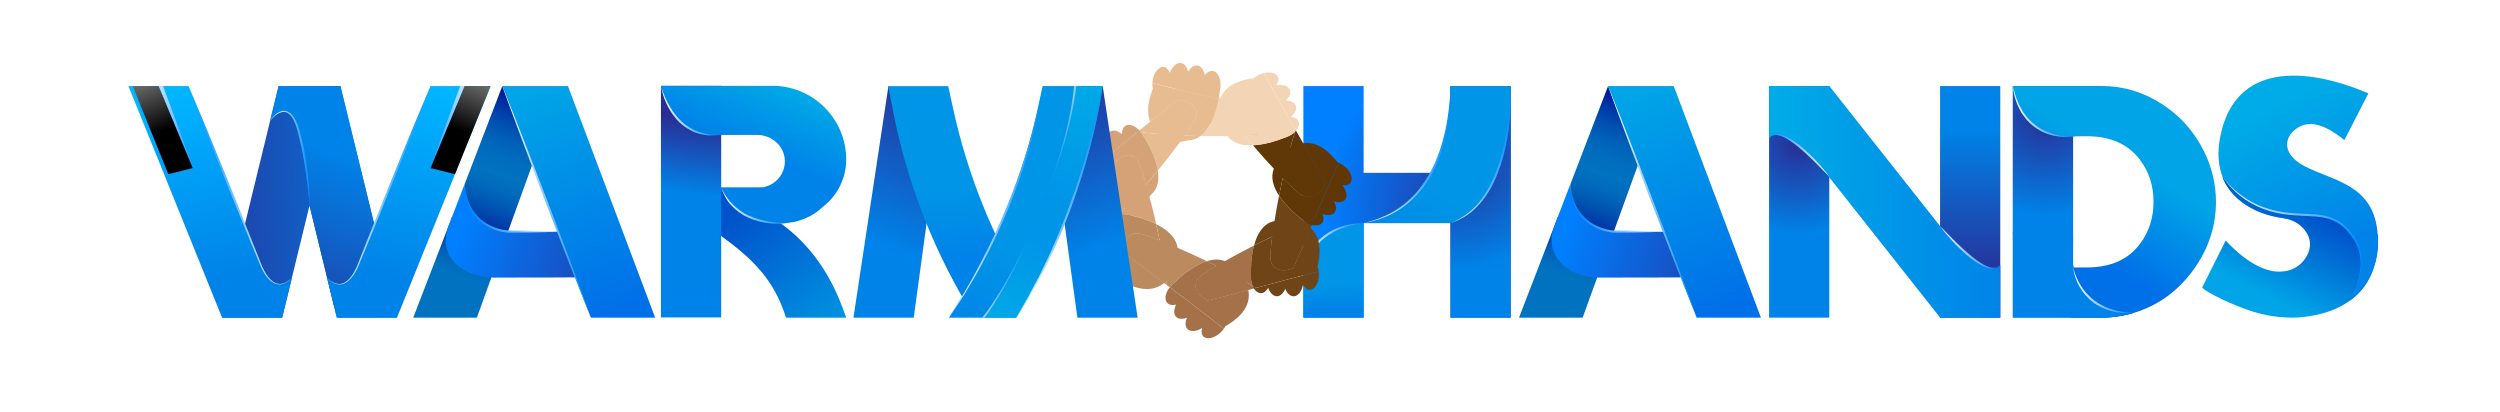<?xml version="1.0" encoding="UTF-8"?>
<svg xmlns="http://www.w3.org/2000/svg" xmlns:xlink="http://www.w3.org/1999/xlink" viewBox="0 0 570.52 93.91">
  <defs>
    <style>
      .cls-1 {
        fill: #603808;
      }

      .cls-1, .cls-2, .cls-3, .cls-4, .cls-5, .cls-6, .cls-7, .cls-8, .cls-9, .cls-10, .cls-11, .cls-12, .cls-13, .cls-14, .cls-15, .cls-16, .cls-17, .cls-18, .cls-19, .cls-20, .cls-21, .cls-22, .cls-23, .cls-24, .cls-25, .cls-26, .cls-27, .cls-28, .cls-29, .cls-30, .cls-31, .cls-32, .cls-33, .cls-34, .cls-35, .cls-36, .cls-37, .cls-38, .cls-39, .cls-40, .cls-41, .cls-42, .cls-43, .cls-44, .cls-45, .cls-46, .cls-47, .cls-48, .cls-49, .cls-50, .cls-51, .cls-52, .cls-53, .cls-54, .cls-55, .cls-56, .cls-57, .cls-58, .cls-59, .cls-60, .cls-61, .cls-62, .cls-63, .cls-64, .cls-65, .cls-66, .cls-67, .cls-68, .cls-69, .cls-70, .cls-71, .cls-72, .cls-73 {
        stroke-width: 0px;
      }

      .cls-2 {
        fill: url(#_Áåçûìÿííûé_ãðàäèåíò_85);
      }

      .cls-3 {
        fill: url(#_Áåçûìÿííûé_ãðàäèåíò_51-2);
      }

      .cls-4 {
        fill: url(#_Áåçûìÿííûé_ãðàäèåíò_11);
      }

      .cls-5 {
        fill: url(#_Áåçûìÿííûé_ãðàäèåíò_63-4);
      }

      .cls-6 {
        fill: url(#_Áåçûìÿííûé_ãðàäèåíò_6-2);
      }

      .cls-7 {
        fill: url(#_Áåçûìÿííûé_ãðàäèåíò_52);
      }

      .cls-8 {
        fill: url(#_Áåçûìÿííûé_ãðàäèåíò_83);
      }

      .cls-9 {
        fill: url(#_Áåçûìÿííûé_ãðàäèåíò_85-2);
      }

      .cls-10 {
        fill: url(#_Áåçûìÿííûé_ãðàäèåíò_63);
      }

      .cls-11 {
        fill: url(#_Áåçûìÿííûé_ãðàäèåíò_122);
      }

      .cls-12 {
        fill: url(#_Áåçûìÿííûé_ãðàäèåíò_77-3);
      }

      .cls-13 {
        fill: url(#_Áåçûìÿííûé_ãðàäèåíò_114-3);
      }

      .cls-14 {
        fill: url(#_Áåçûìÿííûé_ãðàäèåíò_63-11);
      }

      .cls-15 {
        fill: #bc8a5f;
      }

      .cls-16 {
        fill: url(#_Áåçûìÿííûé_ãðàäèåíò_36-3);
      }

      .cls-17 {
        fill: url(#_Áåçûìÿííûé_ãðàäèåíò_14-2);
      }

      .cls-17, .cls-44 {
        mix-blend-mode: screen;
      }

      .cls-74 {
        isolation: isolate;
      }

      .cls-18 {
        fill: url(#_Áåçûìÿííûé_ãðàäèåíò_63-14);
      }

      .cls-19 {
        fill: url(#_Áåçûìÿííûé_ãðàäèåíò_124-2);
      }

      .cls-20 {
        fill: url(#_Áåçûìÿííûé_ãðàäèåíò_114-2);
      }

      .cls-21 {
        fill: url(#_Áåçûìÿííûé_ãðàäèåíò_63-6);
      }

      .cls-22 {
        fill: url(#_Áåçûìÿííûé_ãðàäèåíò_76-2);
      }

      .cls-23 {
        fill: url(#_Áåçûìÿííûé_ãðàäèåíò_63-20);
      }

      .cls-24 {
        fill: url(#_Áåçûìÿííûé_ãðàäèåíò_124-3);
      }

      .cls-25 {
        fill: url(#_Áåçûìÿííûé_ãðàäèåíò_51);
      }

      .cls-26 {
        fill: url(#_Áåçûìÿííûé_ãðàäèåíò_63-3);
      }

      .cls-27 {
        fill: url(#_Áåçûìÿííûé_ãðàäèåíò_6);
      }

      .cls-28 {
        fill: url(#_Áåçûìÿííûé_ãðàäèåíò_63-9);
      }

      .cls-29 {
        fill: url(#_Áåçûìÿííûé_ãðàäèåíò_52-2);
      }

      .cls-30 {
        fill: none;
      }

      .cls-31 {
        fill: url(#_Áåçûìÿííûé_ãðàäèåíò_2);
      }

      .cls-32 {
        fill: url(#_Áåçûìÿííûé_ãðàäèåíò_85-3);
      }

      .cls-33 {
        fill: url(#_Áåçûìÿííûé_ãðàäèåíò_63-18);
      }

      .cls-34 {
        fill: url(#_Áåçûìÿííûé_ãðàäèåíò_83-2);
      }

      .cls-35 {
        fill: url(#_Áåçûìÿííûé_ãðàäèåíò_36-2);
      }

      .cls-36 {
        fill: url(#_Áåçûìÿííûé_ãðàäèåíò_65);
      }

      .cls-37 {
        fill: url(#_Áåçûìÿííûé_ãðàäèåíò_63-19);
      }

      .cls-38 {
        fill: url(#_Áåçûìÿííûé_ãðàäèåíò_63-17);
      }

      .cls-39 {
        fill: url(#_Áåçûìÿííûé_ãðàäèåíò_114);
      }

      .cls-40 {
        fill: url(#_Áåçûìÿííûé_ãðàäèåíò_63-12);
      }

      .cls-41 {
        fill: #6f4518;
      }

      .cls-41, .cls-43, .cls-45, .cls-51, .cls-72 {
        fill-rule: evenodd;
      }

      .cls-42 {
        fill: url(#_Áåçûìÿííûé_ãðàäèåíò_20);
      }

      .cls-43 {
        fill: #d4a276;
      }

      .cls-44 {
        fill: url(#_Áåçûìÿííûé_ãðàäèåíò_14);
      }

      .cls-45 {
        fill: #e7bc91;
      }

      .cls-46 {
        fill: url(#_Áåçûìÿííûé_ãðàäèåíò_114-4);
      }

      .cls-47 {
        fill: url(#_Áåçûìÿííûé_ãðàäèåíò_87);
      }

      .cls-48 {
        fill: url(#_Áåçûìÿííûé_ãðàäèåíò_107);
      }

      .cls-49 {
        fill: url(#_Áåçûìÿííûé_ãðàäèåíò_114-5);
      }

      .cls-50 {
        fill: url(#_Áåçûìÿííûé_ãðàäèåíò_63-10);
      }

      .cls-51 {
        fill: #a47148;
      }

      .cls-52, .cls-72 {
        fill: #f3d5b5;
      }

      .cls-53 {
        fill: url(#_Áåçûìÿííûé_ãðàäèåíò_63-21);
      }

      .cls-54 {
        fill: url(#_Áåçûìÿííûé_ãðàäèåíò_63-22);
      }

      .cls-55 {
        fill: url(#_Áåçûìÿííûé_ãðàäèåíò_63-7);
      }

      .cls-56 {
        fill: url(#_Áåçûìÿííûé_ãðàäèåíò_11-2);
      }

      .cls-57 {
        fill: url(#_Áåçûìÿííûé_ãðàäèåíò_63-15);
      }

      .cls-58 {
        fill: url(#_Áåçûìÿííûé_ãðàäèåíò_63-23);
      }

      .cls-59 {
        fill: url(#_Áåçûìÿííûé_ãðàäèåíò_63-2);
      }

      .cls-60 {
        fill: url(#_Áåçûìÿííûé_ãðàäèåíò_77);
      }

      .cls-61 {
        fill: url(#_Áåçûìÿííûé_ãðàäèåíò_107-2);
      }

      .cls-62 {
        fill: url(#_Áåçûìÿííûé_ãðàäèåíò_107-3);
      }

      .cls-63 {
        fill: url(#_Áåçûìÿííûé_ãðàäèåíò_76);
      }

      .cls-64 {
        fill: #fff;
      }

      .cls-65 {
        fill: url(#_Áåçûìÿííûé_ãðàäèåíò_63-5);
      }

      .cls-66 {
        fill: url(#_Áåçûìÿííûé_ãðàäèåíò_77-2);
      }

      .cls-67 {
        fill: url(#_Áåçûìÿííûé_ãðàäèåíò_36);
      }

      .cls-68 {
        fill: url(#_Áåçûìÿííûé_ãðàäèåíò_63-16);
      }

      .cls-69 {
        fill: url(#_Áåçûìÿííûé_ãðàäèåíò_63-8);
      }

      .cls-70 {
        fill: url(#_Áåçûìÿííûé_ãðàäèåíò_124);
      }

      .cls-71 {
        fill: url(#_Áåçûìÿííûé_ãðàäèåíò_20-2);
      }

      .cls-73 {
        fill: url(#_Áåçûìÿííûé_ãðàäèåíò_63-13);
      }
    </style>
    <linearGradient id="_Áåçûìÿííûé_ãðàäèåíò_52" data-name="Áåçûìÿííûé ãðàäèåíò 52" x1="100.13" y1="76.76" x2="109.17" y2="50.86" gradientUnits="userSpaceOnUse">
      <stop offset=".53" stop-color="#0072bf"/>
      <stop offset=".61" stop-color="#006cbc"/>
      <stop offset=".71" stop-color="#005bb5"/>
      <stop offset=".83" stop-color="#003faa"/>
      <stop offset=".95" stop-color="#00199b"/>
      <stop offset="1" stop-color="#000995"/>
    </linearGradient>
    <linearGradient id="_Áåçûìÿííûé_ãðàäèåíò_51" data-name="Áåçûìÿííûé ãðàäèåíò 51" x1="120.13" y1="22.25" x2="108.15" y2="55.25" gradientUnits="userSpaceOnUse">
      <stop offset="0" stop-color="#001499"/>
      <stop offset=".08" stop-color="#002ea3"/>
      <stop offset=".2" stop-color="#004caf"/>
      <stop offset=".31" stop-color="#0061b8"/>
      <stop offset=".42" stop-color="#006dbd"/>
      <stop offset=".53" stop-color="#0072bf"/>
      <stop offset=".61" stop-color="#006cbc"/>
      <stop offset=".71" stop-color="#005bb5"/>
      <stop offset=".83" stop-color="#003faa"/>
      <stop offset=".95" stop-color="#00199b"/>
      <stop offset="1" stop-color="#000995"/>
    </linearGradient>
    <linearGradient id="_Áåçûìÿííûé_ãðàäèåíò_20" data-name="Áåçûìÿííûé ãðàäèåíò 20" x1="105.17" y1="51.65" x2="151.82" y2="67.14" gradientUnits="userSpaceOnUse">
      <stop offset="0" stop-color="#0080ff"/>
      <stop offset="1" stop-color="#292d95"/>
    </linearGradient>
    <linearGradient id="_Áåçûìÿííûé_ãðàäèåíò_6" data-name="Áåçûìÿííûé ãðàäèåíò 6" x1="127.48" y1="52.78" x2="127.58" y2="53" gradientUnits="userSpaceOnUse">
      <stop offset="0" stop-color="#0072bf"/>
      <stop offset="1" stop-color="#292d95"/>
    </linearGradient>
    <linearGradient id="_Áåçûìÿííûé_ãðàäèåíò_63" data-name="Áåçûìÿííûé ãðàäèåíò 63" x1="124.1" y1="44.38" x2="108.47" y2="50.86" gradientUnits="userSpaceOnUse">
      <stop offset="0" stop-color="#fff"/>
      <stop offset="1" stop-color="#008cff"/>
    </linearGradient>
    <linearGradient id="_Áåçûìÿííûé_ãðàäèåíò_124" data-name="Áåçûìÿííûé ãðàäèåíò 124" x1="122.43" y1="21.27" x2="141.63" y2="69.85" gradientUnits="userSpaceOnUse">
      <stop offset="0" stop-color="#00a4e7"/>
      <stop offset="1" stop-color="#0070e8"/>
    </linearGradient>
    <linearGradient id="_Áåçûìÿííûé_ãðàäèåíò_63-2" data-name="Áåçûìÿííûé ãðàäèåíò 63" x1="114.4" y1="46.07" x2="135.07" y2="46.07" xlink:href="#_Áåçûìÿííûé_ãðàäèåíò_63"/>
    <linearGradient id="_Áåçûìÿííûé_ãðàäèåíò_52-2" data-name="Áåçûìÿííûé ãðàäèåíò 52" x1="352.48" y1="76.76" x2="361.52" y2="50.86" xlink:href="#_Áåçûìÿííûé_ãðàäèåíò_52"/>
    <linearGradient id="_Áåçûìÿííûé_ãðàäèåíò_51-2" data-name="Áåçûìÿííûé ãðàäèåíò 51" x1="372.48" x2="360.5" y2="55.25" xlink:href="#_Áåçûìÿííûé_ãðàäèåíò_51"/>
    <linearGradient id="_Áåçûìÿííûé_ãðàäèåíò_20-2" data-name="Áåçûìÿííûé ãðàäèåíò 20" x1="357.52" x2="404.17" y2="67.14" xlink:href="#_Áåçûìÿííûé_ãðàäèåíò_20"/>
    <linearGradient id="_Áåçûìÿííûé_ãðàäèåíò_6-2" data-name="Áåçûìÿííûé ãðàäèåíò 6" x1="379.83" y1="52.78" x2="379.93" y2="53" xlink:href="#_Áåçûìÿííûé_ãðàäèåíò_6"/>
    <linearGradient id="_Áåçûìÿííûé_ãðàäèåíò_63-3" data-name="Áåçûìÿííûé ãðàäèåíò 63" x1="376.45" y1="44.38" x2="360.82" y2="50.86" xlink:href="#_Áåçûìÿííûé_ãðàäèåíò_63"/>
    <linearGradient id="_Áåçûìÿííûé_ãðàäèåíò_124-2" data-name="Áåçûìÿííûé ãðàäèåíò 124" x1="374.78" y1="21.27" x2="393.98" y2="69.85" xlink:href="#_Áåçûìÿííûé_ãðàäèåíò_124"/>
    <linearGradient id="_Áåçûìÿííûé_ãðàäèåíò_63-4" data-name="Áåçûìÿííûé ãðàäèåíò 63" x1="366.75" y1="46.07" x2="387.42" y2="46.07" xlink:href="#_Áåçûìÿííûé_ãðàäèåíò_63"/>
    <linearGradient id="_Áåçûìÿííûé_ãðàäèåíò_65" data-name="Áåçûìÿííûé ãðàäèåíò 65" x1="459.34" y1="46.06" x2="486.83" y2="46.06" gradientUnits="userSpaceOnUse">
      <stop offset="0" stop-color="#0083e8"/>
      <stop offset=".36" stop-color="#0083e8"/>
      <stop offset="1" stop-color="#292d95"/>
    </linearGradient>
    <radialGradient id="_Áåçûìÿííûé_ãðàäèåíò_85" data-name="Áåçûìÿííûé ãðàäèåíò 85" cx="466.89" cy="26.09" fx="466.89" fy="26.09" r="36.32" gradientUnits="userSpaceOnUse">
      <stop offset="0" stop-color="#292d95"/>
      <stop offset=".64" stop-color="#0083e8"/>
      <stop offset="1" stop-color="#0083e8"/>
    </radialGradient>
    <linearGradient id="_Áåçûìÿííûé_ãðàäèåíò_124-3" data-name="Áåçûìÿííûé ãðàäèåíò 124" x1="482.96" y1="35.59" x2="471.7" y2="54.71" xlink:href="#_Áåçûìÿííûé_ãðàäèåíò_124"/>
    <linearGradient id="_Áåçûìÿííûé_ãðàäèåíò_122" data-name="Áåçûìÿííûé ãðàäèåíò 122" x1="455.62" y1="53.21" x2="493.23" y2="89.61" gradientUnits="userSpaceOnUse">
      <stop offset="0" stop-color="#0083e8"/>
      <stop offset=".96" stop-color="#0083e8"/>
    </linearGradient>
    <linearGradient id="_Áåçûìÿííûé_ãðàäèåíò_63-5" data-name="Áåçûìÿííûé ãðàäèåíò 63" x1="459.09" y1="25.46" x2="473.71" y2="25.46" xlink:href="#_Áåçûìÿííûé_ãðàäèåíò_63"/>
    <linearGradient id="_Áåçûìÿííûé_ãðàäèåíò_63-6" data-name="Áåçûìÿííûé ãðàäèåíò 63" x1="472.84" y1="66.22" x2="486.83" y2="66.22" xlink:href="#_Áåçûìÿííûé_ãðàäèåíò_63"/>
    <radialGradient id="_Áåçûìÿííûé_ãðàäèåíò_87" data-name="Áåçûìÿííûé ãðàäèåíò 87" cx="338.78" cy="47.07" fx="338.78" fy="47.07" r="36.74" gradientUnits="userSpaceOnUse">
      <stop offset="0" stop-color="#292d95"/>
      <stop offset="1" stop-color="#0080ff"/>
    </radialGradient>
    <radialGradient id="_Áåçûìÿííûé_ãðàäèåíò_85-2" data-name="Áåçûìÿííûé ãðàäèåíò 85" cx="332.61" cy="35.33" fx="332.61" fy="35.33" r="40.7" xlink:href="#_Áåçûìÿííûé_ãðàäèåíò_85"/>
    <linearGradient id="_Áåçûìÿííûé_ãðàäèåíò_83" data-name="Áåçûìÿííûé ãðàäèåíò 83" x1="348.45" y1="10.24" x2="316.01" y2="62.29" gradientUnits="userSpaceOnUse">
      <stop offset=".64" stop-color="#0095e7"/>
      <stop offset="1" stop-color="#0083e8"/>
    </linearGradient>
    <linearGradient id="_Áåçûìÿííûé_ãðàäèåíò_63-7" data-name="Áåçûìÿííûé ãðàäèåíò 63" x1="311.14" y1="35.27" x2="331.27" y2="35.27" xlink:href="#_Áåçûìÿííûé_ãðàäèåíò_63"/>
    <linearGradient id="_Áåçûìÿííûé_ãðàäèåíò_63-8" data-name="Áåçûìÿííûé ãðàäèåíò 63" x1="330.93" y1="35.27" x2="345" y2="35.27" xlink:href="#_Áåçûìÿííûé_ãðàäèåíò_63"/>
    <linearGradient id="_Áåçûìÿííûé_ãðàäèåíò_83-2" data-name="Áåçûìÿííûé ãðàäèåíò 83" x1="304.17" y1="54.68" x2="304.5" y2="70.5" xlink:href="#_Áåçûìÿííûé_ãðàäèåíò_83"/>
    <linearGradient id="_Áåçûìÿííûé_ãðàäèåíò_63-9" data-name="Áåçûìÿííûé ãðàäèåíò 63" x1="297.19" y1="56.42" x2="311.21" y2="56.42" xlink:href="#_Áåçûìÿííûé_ãðàäèåíò_63"/>
    <radialGradient id="_Áåçûìÿííûé_ãðàäèåíò_85-3" data-name="Áåçûìÿííûé ãðàäèåíò 85" cx="410.34" cy="32.78" fx="410.34" fy="32.78" r="32.32" xlink:href="#_Áåçûìÿííûé_ãðàäèåíò_85"/>
    <linearGradient id="_Áåçûìÿííûé_ãðàäèåíò_107" data-name="Áåçûìÿííûé ãðàäèåíò 107" x1="449.62" y1="64.41" x2="449.62" y2="29.55" gradientUnits="userSpaceOnUse">
      <stop offset="0" stop-color="#292d95"/>
      <stop offset="1" stop-color="#0083e8"/>
    </linearGradient>
    <linearGradient id="_Áåçûìÿííûé_ãðàäèåíò_114" data-name="Áåçûìÿííûé ãðàäèåíò 114" x1="403.72" y1="46.05" x2="456.49" y2="46.05" gradientUnits="userSpaceOnUse">
      <stop offset="0" stop-color="#00ace7"/>
      <stop offset="1" stop-color="#0083e8"/>
    </linearGradient>
    <linearGradient id="_Áåçûìÿííûé_ãðàäèåíò_63-10" data-name="Áåçûìÿííûé ãðàäèåíò 63" x1="442.55" y1="56.47" x2="456.68" y2="56.47" xlink:href="#_Áåçûìÿííûé_ãðàäèåíò_63"/>
    <linearGradient id="_Áåçûìÿííûé_ãðàäèåíò_63-11" data-name="Áåçûìÿííûé ãðàäèåíò 63" x1="417.65" y1="35.44" x2="403.52" y2="35.44" xlink:href="#_Áåçûìÿííûé_ãðàäèåíò_63"/>
    <linearGradient id="_Áåçûìÿííûé_ãðàäèåíò_36" data-name="Áåçûìÿííûé ãðàäèåíò 36" x1="194.3" y1="82.13" x2="169.42" y2="48.22" gradientUnits="userSpaceOnUse">
      <stop offset="0" stop-color="#00a4e7"/>
      <stop offset="1" stop-color="#0053cb"/>
    </linearGradient>
    <linearGradient id="_Áåçûìÿííûé_ãðàäèåíò_77" data-name="Áåçûìÿííûé ãðàäèåíò 77" x1="160.2" y1="27.37" x2="156.69" y2="53.64" gradientUnits="userSpaceOnUse">
      <stop offset="0" stop-color="#292d95"/>
      <stop offset=".64" stop-color="#0083e8"/>
      <stop offset="1" stop-color="#0083e8"/>
    </linearGradient>
    <linearGradient id="_Áåçûìÿííûé_ãðàäèåíò_114-2" data-name="Áåçûìÿííûé ãðàäèåíò 114" x1="176.98" y1="17.33" x2="170.22" y2="33.58" xlink:href="#_Áåçûìÿííûé_ãðàäèåíò_114"/>
    <linearGradient id="_Áåçûìÿííûé_ãðàäèåíò_63-12" data-name="Áåçûìÿííûé ãðàäèåíò 63" x1="150.59" y1="25.26" x2="164.58" y2="25.26" xlink:href="#_Áåçûìÿííûé_ãðàäèåíò_63"/>
    <linearGradient id="_Áåçûìÿííûé_ãðàäèåíò_63-13" data-name="Áåçûìÿííûé ãðàäèåíò 63" x1="164.34" y1="46.93" x2="180.04" y2="46.93" xlink:href="#_Áåçûìÿííûé_ãðàäèåíò_63"/>
    <linearGradient id="_Áåçûìÿííûé_ãðàäèåíò_36-2" data-name="Áåçûìÿííûé ãðàäèåíò 36" x1="519.53" y1="68.59" x2="529.18" y2="49.63" xlink:href="#_Áåçûìÿííûé_ãðàäèåíò_36"/>
    <linearGradient id="_Áåçûìÿííûé_ãðàäèåíò_114-3" data-name="Áåçûìÿííûé ãðàäèåíò 114" x1="519.72" y1="22.88" x2="536.38" y2="55.31" xlink:href="#_Áåçûìÿííûé_ãðàäèåíò_114"/>
    <linearGradient id="_Áåçûìÿííûé_ãðàäèåíò_36-3" data-name="Áåçûìÿííûé ãðàäèåíò 36" x1="507.79" y1="62.61" x2="517.44" y2="43.65" xlink:href="#_Áåçûìÿííûé_ãðàäèåíò_36"/>
    <linearGradient id="_Áåçûìÿííûé_ãðàäèåíò_63-14" data-name="Áåçûìÿííûé ãðàäèåíò 63" x1="506.93" y1="53.81" x2="539.08" y2="53.81" xlink:href="#_Áåçûìÿííûé_ãðàäèåíò_63"/>
    <linearGradient id="_Áåçûìÿííûé_ãðàäèåíò_2" data-name="Áåçûìÿííûé ãðàäèåíò 2" x1="522.44" y1="47.76" x2="522.73" y2="53.61" gradientUnits="userSpaceOnUse">
      <stop offset="0" stop-color="#0053cb"/>
      <stop offset="1" stop-color="#00a4e7"/>
    </linearGradient>
    <linearGradient id="_Áåçûìÿííûé_ãðàäèåíò_77-2" data-name="Áåçûìÿííûé ãðàäèåíò 77" x1="37.66" y1="47.55" x2="127.35" y2="44.17" xlink:href="#_Áåçûìÿííûé_ãðàäèåíò_77"/>
    <linearGradient id="_Áåçûìÿííûé_ãðàäèåíò_77-3" data-name="Áåçûìÿííûé ãðàäèåíò 77" x1="61" y1="83.16" x2="86.89" y2="7.68" xlink:href="#_Áåçûìÿííûé_ãðàäèåíò_77"/>
    <linearGradient id="_Áåçûìÿííûé_ãðàäèåíò_11" data-name="Áåçûìÿííûé ãðàäèåíò 11" x1="98.28" y1="19.21" x2="88.6" y2="62.46" gradientUnits="userSpaceOnUse">
      <stop offset="0" stop-color="#00b6ff"/>
      <stop offset=".19" stop-color="#00adfc"/>
      <stop offset="1" stop-color="#0083e8"/>
    </linearGradient>
    <linearGradient id="_Áåçûìÿííûé_ãðàäèåíò_63-15" data-name="Áåçûìÿííûé ãðàäèåíò 63" x1="74.45" y1="42.27" x2="98.48" y2="42.27" xlink:href="#_Áåçûìÿííûé_ãðàäèåíò_63"/>
    <linearGradient id="_Áåçûìÿííûé_ãðàäèåíò_63-16" data-name="Áåçûìÿííûé ãðàäèåíò 63" x1="104.95" y1="11.38" x2="99.63" y2="41.87" xlink:href="#_Áåçûìÿííûé_ãðàäèåíò_63"/>
    <linearGradient id="_Áåçûìÿííûé_ãðàäèåíò_14" data-name="Áåçûìÿííûé ãðàäèåíò 14" x1="115.78" y1="3.44" x2="104.88" y2="29.75" gradientUnits="userSpaceOnUse">
      <stop offset="0" stop-color="#fff"/>
      <stop offset="1" stop-color="#000"/>
    </linearGradient>
    <linearGradient id="_Áåçûìÿííûé_ãðàäèåíò_11-2" data-name="Áåçûìÿííûé ãðàäèåíò 11" x1="437.86" x2="428.18" y2="62.46" gradientTransform="translate(480.84) rotate(-180) scale(1 -1)" xlink:href="#_Áåçûìÿííûé_ãðàäèåíò_11"/>
    <linearGradient id="_Áåçûìÿííûé_ãðàäèåíò_63-17" data-name="Áåçûìÿííûé ãðàäèåíò 63" x1="66.81" y1="42.27" x2="42.78" y2="42.27" xlink:href="#_Áåçûìÿííûé_ãðàäèåíò_63"/>
    <linearGradient id="_Áåçûìÿííûé_ãðàäèåíò_63-18" data-name="Áåçûìÿííûé ãðàäèåíò 63" x1="443.56" y1="11.38" x2="438.24" y2="41.87" gradientTransform="translate(480.84) rotate(-180) scale(1 -1)" xlink:href="#_Áåçûìÿííûé_ãðàäèåíò_63"/>
    <linearGradient id="_Áåçûìÿííûé_ãðàäèåíò_14-2" data-name="Áåçûìÿííûé ãðàäèåíò 14" x1="454.39" y1="3.44" x2="443.49" y2="29.75" gradientTransform="translate(480.84) rotate(-180) scale(1 -1)" xlink:href="#_Áåçûìÿííûé_ãðàäèåíò_14"/>
    <linearGradient id="_Áåçûìÿííûé_ãðàäèåíò_63-19" data-name="Áåçûìÿííûé ãðàäèåíò 63" x1="61.46" y1="36.11" x2="70.88" y2="36.11" xlink:href="#_Áåçûìÿííûé_ãðàäèåíò_63"/>
    <linearGradient id="_Áåçûìÿííûé_ãðàäèåíò_107-2" data-name="Áåçûìÿííûé ãðàäèåíò 107" x1="237.52" y1="18.43" x2="252.78" y2="55.95" xlink:href="#_Áåçûìÿííûé_ãðàäèåíò_107"/>
    <linearGradient id="_Áåçûìÿííûé_ãðàäèåíò_107-3" data-name="Áåçûìÿííûé ãðàäèåíò 107" x1="258.91" y1="18.43" x2="274.16" y2="55.95" gradientTransform="translate(475.77) rotate(-180) scale(1 -1)" xlink:href="#_Áåçûìÿííûé_ãðàäèåíò_107"/>
    <radialGradient id="_Áåçûìÿííûé_ãðàäèåíò_76" data-name="Áåçûìÿííûé ãðàäèåíò 76" cx="214.26" cy="16.07" fx="214.26" fy="16.07" r="43.19" gradientUnits="userSpaceOnUse">
      <stop offset=".64" stop-color="#0095e7"/>
      <stop offset="1" stop-color="#0083e8"/>
    </radialGradient>
    <radialGradient id="_Áåçûìÿííûé_ãðàäèåíò_76-2" data-name="Áåçûìÿííûé ãðàäèåíò 76" cx="251.9" cy="22.12" fx="251.9" fy="22.12" r="64.44" xlink:href="#_Áåçûìÿííûé_ãðàäèåíò_76"/>
    <linearGradient id="_Áåçûìÿííûé_ãðàäèåíò_63-20" data-name="Áåçûìÿííûé ãðàäèåíò 63" x1="216.35" y1="46.07" x2="238.19" y2="46.07" xlink:href="#_Áåçûìÿííûé_ãðàäèåíò_63"/>
    <linearGradient id="_Áåçûìÿííûé_ãðàäèåíò_114-4" data-name="Áåçûìÿííûé ãðàäèåíò 114" x1="248.67" y1="16.02" x2="237.17" y2="66.98" xlink:href="#_Áåçûìÿííûé_ãðàäèåíò_114"/>
    <linearGradient id="_Áåçûìÿííûé_ãðàäèåíò_63-21" data-name="Áåçûìÿííûé ãðàäèåíò 63" x1="238.44" y1="4.65" x2="243.04" y2="43.14" xlink:href="#_Áåçûìÿííûé_ãðàäèåíò_63"/>
    <linearGradient id="_Áåçûìÿííûé_ãðàäèåíò_114-5" data-name="Áåçûìÿííûé ãðàäèåíò 114" x1="212.59" y1="106.06" x2="202.92" y2="148.9" gradientTransform="translate(-.32 .51) rotate(45) scale(1 -1)" xlink:href="#_Áåçûìÿííûé_ãðàäèåíò_114"/>
    <linearGradient id="_Áåçûìÿííûé_ãðàäèåíò_63-22" data-name="Áåçûìÿííûé ãðàäèåíò 63" x1="203.49" y1="94.66" x2="207.54" y2="128.59" gradientTransform="translate(-.32 .51) rotate(45) scale(1 -1)" xlink:href="#_Áåçûìÿííûé_ãðàäèåíò_63"/>
    <linearGradient id="_Áåçûìÿííûé_ãðàäèåíò_63-23" data-name="Áåçûìÿííûé ãðàäèåíò 63" x1="231.68" y1="46.07" x2="251.89" y2="46.07" xlink:href="#_Áåçûìÿííûé_ãðàäèåíò_63"/>
  </defs>
  <g class="cls-74">
    <g id="Layer_2" data-name="Layer 2">
      <g id="Layer_1-2" data-name="Layer 1">
        <rect class="cls-64" width="570.52" height="93.91"/>
        <g>
          <polygon class="cls-7" points="112.13 63.35 108.82 72.49 94.3 72.49 103.16 49.52 112.13 63.35"/>
          <path class="cls-25" d="M114.63,19.64l6.85,17.92-5.89,16.22c-.69-.08-4.69-.59-7.42-4.2-2.48-3.28-2.19-6.84-2.11-7.63,2.86-7.44,5.71-14.87,8.57-22.31Z"/>
          <path class="cls-42" d="M102.33,51.67c-2.55,6.66,3.18,11.66,10.31,11.68.08,0,.15,0,.23,0,9.22.02,18.45-.05,18.45-.05l-3.8-10.43h-11c-5.73,0-10.47-4.83-10.47-10.56,0-.12,0-.24,0-.36l-3.73,9.72Z"/>
          <path class="cls-27" d="M127.34,52.86c.12,0,.24,0,.37,0h-.37Z"/>
          <path class="cls-10" d="M127.52,52.87c-2.32.09-4.64.15-6.96.18-1.16.03-2.32.02-3.48.03-.57,0-1.17.04-1.76-.06-.59-.07-1.17-.21-1.74-.37-2.26-.67-4.37-2.04-5.69-4.03-.37-.47-.58-1.03-.86-1.54-.23-.54-.4-1.11-.58-1.66-.1-.58-.22-1.15-.29-1.73l-.09-1.74c.16,2.31.77,4.62,2.14,6.46,1.32,1.85,3.33,3.15,5.52,3.77.55.16,1.1.3,1.66.37.55.1,1.12.06,1.71.07,1.16.01,2.32,0,3.48.04,2.32.04,4.64.11,6.96.2Z"/>
          <polygon class="cls-70" points="149.51 72.49 129.61 19.64 114.63 19.64 134.84 72.49 149.51 72.49"/>
          <path class="cls-59" d="M114.63,19.64c1.77,4.37,3.52,8.75,5.23,13.14l5.11,13.19,5,13.23c1.65,4.42,3.28,8.84,4.87,13.28-1.77-4.37-3.52-8.75-5.23-13.14l-5.11-13.19-5-13.23c-1.65-4.42-3.28-8.84-4.87-13.28Z"/>
        </g>
        <g>
          <polygon class="cls-29" points="364.48 63.35 361.17 72.49 346.65 72.49 355.51 49.52 364.48 63.35"/>
          <path class="cls-3" d="M366.98,19.64l6.85,17.92-5.89,16.22c-.69-.08-4.69-.59-7.42-4.2-2.48-3.28-2.19-6.84-2.11-7.63,2.86-7.44,5.71-14.87,8.57-22.31Z"/>
          <path class="cls-71" d="M354.68,51.67c-2.55,6.66,3.18,11.66,10.31,11.68.08,0,.15,0,.23,0,9.22.02,18.45-.05,18.45-.05l-3.8-10.43h-11c-5.73,0-10.47-4.83-10.47-10.56,0-.12,0-.24,0-.36l-3.73,9.72Z"/>
          <path class="cls-6" d="M379.69,52.86c.12,0,.24,0,.37,0h-.37Z"/>
          <path class="cls-26" d="M379.87,52.87c-2.32.09-4.64.15-6.96.18-1.16.03-2.32.02-3.48.03-.57,0-1.17.04-1.76-.06-.59-.07-1.17-.21-1.74-.37-2.26-.67-4.37-2.04-5.69-4.03-.37-.47-.58-1.03-.86-1.54-.23-.54-.4-1.11-.58-1.66-.1-.58-.22-1.15-.29-1.73l-.09-1.74c.16,2.31.77,4.62,2.14,6.46,1.32,1.85,3.33,3.15,5.52,3.77.55.16,1.1.3,1.66.37.55.1,1.12.06,1.71.07,1.16.01,2.32,0,3.48.04,2.32.04,4.64.11,6.96.2Z"/>
          <polygon class="cls-19" points="401.86 72.49 381.96 19.64 366.98 19.64 387.19 72.49 401.86 72.49"/>
          <path class="cls-5" d="M366.98,19.64c1.77,4.37,3.52,8.75,5.23,13.14l5.11,13.19,5,13.23c1.65,4.42,3.28,8.84,4.87,13.28-1.77-4.37-3.52-8.75-5.23-13.14l-5.11-13.19-5-13.23c-1.65-4.42-3.28-8.84-4.87-13.28Z"/>
        </g>
        <g>
          <path class="cls-36" d="M473.09,60.08V19.63h-13.74v52.85h12.53s7.16,0,7.16,0c4.01.15,7.79-1.06,7.79-1.06-13.78-.4-13.74-11.34-13.74-11.34Z"/>
          <path class="cls-2" d="M467.91,55.23c1.72.15,3.45.22,5.18.24V20.46l-13.74-.83v33.87c2.88.34,5.84,1.5,8.57,1.73Z"/>
          <path class="cls-24" d="M502.97,34.53c-2.22-4.49-5.41-8.08-9.56-10.76-4.23-2.76-8.83-4.14-13.78-4.14h-20.29v.71s.74,8.61,10.64,10.59c.82.16,1.84.21,2.83.21,0,0,.02,0,.03,0,.05,0,.09,0,.14,0h.11c.64,0,1.26-.03,1.8-.05h1.35c5.38,0,9.43,1.8,12.14,5.4,2.04,2.72,3.07,5.9,3.07,9.55s-1.02,6.85-3.07,9.59c-2.69,3.6-6.74,5.4-12.14,5.4h-2.69l-.83-.04-.12,11.5h7.05c2.84,0,5.63-.48,8.36-1.43,5.16-1.81,9.4-5.05,12.72-9.74,3.32-4.68,4.97-9.78,4.97-15.27,0-3.95-.9-7.78-2.71-11.5Z"/>
          <path class="cls-11" d="M473.09,60.08v-5.64c-1.19,0-2.39-.03-3.58-.08-3.06-.13-6.78-1.19-10.17-1.41v19.51h12.53s7.16,0,7.16,0c4.01.15,7.79-1.06,7.79-1.06-13.78-.4-13.74-11.34-13.74-11.34Z"/>
          <path class="cls-65" d="M473.67,31.13c-1.69.28-3.44.18-5.13-.2-1.69-.39-3.3-1.17-4.65-2.26-.36-.25-.65-.58-.96-.89-.3-.31-.62-.61-.86-.98l-.76-1.06-.59-1.16-.29-.58-.21-.61-.41-1.22c-.2-.84-.33-1.69-.48-2.53.26.82.44,1.65.71,2.45l.47,1.18.23.59.31.55.61,1.1.75,1.01c.23.35.54.63.84.93.3.3.58.6.93.84,1.28,1.08,2.82,1.82,4.44,2.28,1.62.45,3.33.65,5.03.57Z"/>
          <path class="cls-21" d="M473.09,61c.38,1.53,1,2.98,1.84,4.29.84,1.3,1.87,2.49,3.14,3.37,1.25.89,2.64,1.62,4.15,2.01l.56.18.57.11,1.15.22c.77.11,1.56.14,2.34.24-.79.01-1.58.03-2.37,0l-1.18-.15-.59-.08-.58-.15-1.16-.31-1.11-.47c-.38-.14-.72-.34-1.07-.55-.34-.21-.71-.38-1.01-.65-2.6-1.91-4.3-4.93-4.68-8.06Z"/>
        </g>
        <g>
          <polygon class="cls-47" points="331.01 19.64 331.01 39.44 311.19 39.44 311.19 19.64 297.44 19.64 297.44 72.49 311.19 72.49 311.19 50.9 331.01 50.9 331.01 72.49 344.76 72.49 344.76 19.64 331.01 19.64"/>
          <path class="cls-9" d="M331.01,19.64s.92,27.98-19.82,31.26h19.82v21.59h13.74V19.64h-13.74Z"/>
          <path class="cls-8" d="M331,19.64s1.25,27.34-19.82,31.26h19.83c14.67-4.83,13.73-31.26,13.73-31.26h-13.74Z"/>
          <path class="cls-55" d="M331,19.64c.16,3.37-.12,6.76-.76,10.08-.65,3.32-1.71,6.57-3.27,9.59-1.61,2.98-3.75,5.74-6.5,7.75-2.72,2.07-5.98,3.28-9.3,3.84,3.28-.74,6.44-2.06,9.06-4.14,2.65-2.04,4.74-4.73,6.29-7.68,1.57-2.95,2.61-6.16,3.33-9.44.36-1.64.63-3.3.81-4.97.2-1.67.33-3.35.32-5.03Z"/>
          <path class="cls-69" d="M331.01,50.9c2.84-1.06,5.28-2.99,7.04-5.41,1.8-2.4,3.05-5.17,3.98-8.02.94-2.86,1.56-5.81,1.98-8.8.22-1.49.38-2.99.5-4.5.13-1.5.22-3.01.23-4.53.15,3.02.01,6.06-.34,9.07-.35,3.01-.98,6-1.89,8.9-.98,2.87-2.24,5.7-4.15,8.1-.95,1.19-2.02,2.3-3.27,3.18-1.25.88-2.63,1.55-4.07,2Z"/>
          <path class="cls-34" d="M311.19,72.49v-21.59s-11.43.27-13.75,11.05v10.54h13.75Z"/>
          <path class="cls-28" d="M297.44,61.95c.17-1.59.72-3.14,1.53-4.53.81-1.39,1.89-2.65,3.17-3.64.31-.26.67-.45,1.01-.68l.51-.33.55-.26c.37-.17.72-.37,1.1-.52l1.15-.38c.38-.14.77-.23,1.17-.3l1.18-.24c.8-.09,1.6-.13,2.39-.18-.78.16-1.57.25-2.35.42-.76.23-1.55.34-2.27.66-1.5.49-2.88,1.27-4.13,2.2-1.27.92-2.3,2.13-3.15,3.44-.85,1.32-1.48,2.79-1.85,4.34Z"/>
        </g>
        <g>
          <rect class="cls-32" x="403.72" y="19.64" width="13.74" height="52.85"/>
          <rect class="cls-48" x="442.74" y="19.64" width="13.74" height="52.85"/>
          <path class="cls-39" d="M444.71,54.1l-27.25-34.48h-13.74v11.99c2.02-3.05,8.48,2.98,11.78,6.39l27.25,34.48h13.74v-11.99c-2.02,3.05-8.48-2.98-11.78-6.39Z"/>
          <path class="cls-50" d="M442.74,51.61c1.02,1.05,2.05,2.1,3.09,3.13,1.05,1.02,2.09,2.04,3.21,2.98,1.09.96,2.25,1.86,3.49,2.58.62.35,1.29.66,1.99.78.69.14,1.45-.04,1.96-.58-.42.62-1.24.9-1.99.83-.76-.08-1.47-.36-2.14-.69-1.33-.68-2.51-1.6-3.64-2.54-1.1-.98-2.17-2-3.16-3.09-.99-1.09-1.95-2.21-2.81-3.39Z"/>
          <path class="cls-14" d="M417.46,40.31c-1.02-1.06-2.05-2.1-3.09-3.13-1.05-1.02-2.09-2.04-3.21-2.98-1.09-.96-2.25-1.86-3.49-2.58-.62-.35-1.29-.66-1.99-.78-.69-.14-1.45.04-1.96.58.42-.62,1.24-.9,1.99-.83.76.08,1.47.36,2.14.69,1.33.68,2.51,1.6,3.64,2.54,1.1.98,2.17,2,3.16,3.09.99,1.09,1.95,2.21,2.81,3.39Z"/>
        </g>
        <g>
          <path class="cls-67" d="M192.23,70.11c-2.84-7.67-7.42-14.38-14.12-19.18,0,0-1.47-1.29-1.47-1.29,0,0-3.7-1.69-2.73-6.83h-12.58l3.24,11.04c7.27,5.26,12.13,10.08,14.8,18.65h13.75l-.88-2.38Z"/>
          <path class="cls-60" d="M150.83,19.59h13.75v52.85h-13.75V19.59Z"/>
          <path class="cls-20" d="M176.28,19.59h-25.45c1.62,7.18,5.83,10.52,11.05,11.21h10.97c3.29,0,6.16,2.54,6.26,5.83.1,3.4-2.63,6.19-6.01,6.19h-8.53c2.49,6.34,8.95,7.6,8.74,7.5l5.08.62c3.6,0,7.06-1.41,9.62-3.94,3.22-2.56,5.1-6.46,5.1-10.58,0-9.3-7.54-16.84-16.84-16.84Z"/>
          <path class="cls-40" d="M150.83,19.59c.38,1.35.92,2.65,1.56,3.89.66,1.22,1.42,2.39,2.34,3.42.92,1.03,2.02,1.88,3.23,2.53,1.2.69,2.57,1,3.93,1.24h-.01c.9.04,1.8.07,2.7.13-.9.06-1.8.09-2.7.13h0s0,0,0,0c-1.4-.17-2.85-.39-4.11-1.1-1.26-.66-2.46-1.51-3.38-2.61-.93-1.08-1.72-2.29-2.3-3.58-.59-1.29-1.03-2.65-1.25-4.04Z"/>
          <path class="cls-73" d="M180,50.85c-1.54.26-3.13.25-4.69.07-1.57-.19-3.11-.61-4.56-1.25-1.45-.64-2.75-1.62-3.83-2.78-1.12-1.14-1.8-2.61-2.35-4.06l.56,1.03c.18.35.36.69.61.99l.67.94.79.84c1.09,1.07,2.33,2.01,3.76,2.59,1.39.65,2.89,1.06,4.41,1.32,1.52.25,3.08.37,4.64.31Z"/>
        </g>
        <g>
          <path class="cls-35" d="M542.62,53.64s2.25,17.26-18.16,18.81c-2.5.11-6.08-.03-10.14-1.28-4.67-1.44-10.83-4.44-11.78-5.55l5.39-10.74c.72.81,6.89,7.66,12.89,7.08.66-.06,2.18-.21,3.64-1.29,1.55-1.14,2.88-3.21,2.68-5.33-.27-2.89-3.21-5.52-7.19-5.79,0,0,15.71-8.54,22.66,4.08Z"/>
          <path class="cls-13" d="M540.49,21.3l-5.5,10.69s-5.12-4.65-9.08-3.52c-3.96,1.13-6.48,6.03,0,9.45,6.48,3.42,15.98,4.08,16.71,15.73,0,0,1.06,9.88-6.47,15.05.31-.46,4.82-7.41,1.65-13.4-1.29-2.43-2.96-3.81-4.08-4.42-5.41-2.96-12.12-1.78-13.76-1.31,0,0-16.62-2.18-13.23-18.64,3.39-16.46,19.11-15.86,33.77-9.62Z"/>
          <path class="cls-16" d="M526.81,48.91s-12.51,1.42-19.68-8.68c0,0,2.29,8.25,14.74,9.67,0,0,3.44,0,4.93-.99Z"/>
          <path class="cls-18" d="M536.89,67.4c.87-1.82,1.49-3.77,1.71-5.76.24-1.98.03-4.04-.8-5.84-.41-.9-1-1.71-1.62-2.49-.62-.78-1.32-1.5-2.11-2.08-1.57-1.2-3.59-1.63-5.56-1.82-1.99-.14-4.03-.19-6.04-.37-2.03-.19-4.04-.62-5.94-1.35-1.9-.73-3.7-1.72-5.3-2.99-1.58-1.28-2.95-2.8-4.09-4.47,2.4,3.26,5.74,5.77,9.52,7.1,1.89.66,3.85,1.1,5.85,1.26,2.01.17,4.01.2,6.05.33,2.01.21,4.12.67,5.79,1.95.83.62,1.54,1.37,2.17,2.18.63.8,1.22,1.65,1.63,2.6.82,1.9.99,4.02.69,6.03-.31,2.02-1,3.95-1.95,5.73Z"/>
          <path class="cls-31" d="M521.03,49.78s2.04.31,3.07,1.09c0,0-1.96-1.51-3.07-1.09Z"/>
        </g>
        <g>
          <polygon class="cls-66" points="77.68 19.64 77.29 19.64 63.97 19.64 63.58 19.64 50.69 72.49 64.39 72.49 64.39 72.49 70.63 46.93 76.87 72.49 76.87 72.49 90.57 72.49 77.68 19.64"/>
          <path class="cls-12" d="M70.63,46.93s-1.23-29.51-8.97-19.42l1.92-7.87h14.1l10.15,41.31-11.5,9.32-5.69-23.34Z"/>
          <path class="cls-4" d="M98.25,19.64l-14.25,35.24h0s0,0,0,0l-1.9,4.7c-1.83,3.59-3.69,7.4-7.46,3.79l2.24,9.12h13.71l21.38-52.85h-13.71Z"/>
          <path class="cls-57" d="M98.25,19.64c-2.55,6.71-5.18,13.4-7.86,20.06-1.33,3.34-2.68,6.66-4.04,9.98-1.35,3.33-2.72,6.64-4.11,9.96h0c-.3.85-.67,1.66-1.13,2.44-.46.77-1.01,1.51-1.71,2.09-.69.58-1.66.9-2.55.66-.89-.22-1.61-.82-2.22-1.45.63.62,1.37,1.18,2.24,1.37.87.2,1.76-.14,2.42-.71.66-.57,1.17-1.31,1.6-2.08.43-.77.78-1.59,1.06-2.42h0s0-.01,0-.01c1.3-3.35,2.63-6.68,3.97-10.01,1.33-3.33,2.67-6.67,4.03-9.99,2.7-6.65,5.46-13.28,8.29-19.88Z"/>
          <polygon class="cls-68" points="106.05 19.64 97.3 40.62 105.01 19.64 106.05 19.64"/>
          <polygon class="cls-44" points="106.05 19.64 111.95 19.64 103.82 39.74 98.25 38.36 106.05 19.64"/>
          <path class="cls-56" d="M43.02,19.64l14.25,35.24h0s0,0,0,0l1.9,4.7c1.83,3.59,3.69,7.4,7.46,3.79l-2.24,9.12h-13.71L29.31,19.64h13.71Z"/>
          <path class="cls-38" d="M43.02,19.64c2.83,6.6,5.59,13.23,8.29,19.88,1.37,3.32,2.7,6.65,4.03,9.99,1.34,3.33,2.66,6.67,3.97,10.01h0s0,.01,0,.01c.27.83.63,1.65,1.06,2.42.43.76.94,1.5,1.6,2.08.65.57,1.55.91,2.42.71.87-.18,1.61-.75,2.24-1.37-.61.64-1.33,1.23-2.22,1.45-.89.24-1.85-.09-2.55-.66-.71-.57-1.25-1.31-1.71-2.09-.45-.78-.83-1.6-1.13-2.45h0c-1.39-3.3-2.76-6.62-4.11-9.95-1.36-3.32-2.72-6.65-4.04-9.98-2.68-6.66-5.31-13.34-7.86-20.06Z"/>
          <polygon class="cls-33" points="36.18 19.64 44.93 40.62 37.22 19.64 36.18 19.64"/>
          <polygon class="cls-17" points="36.18 19.64 30.28 19.64 38.41 39.74 43.98 38.36 36.18 19.64"/>
          <path class="cls-37" d="M61.66,27.51c.65-.9,1.44-1.82,2.6-2.15.28-.1.59-.07.89-.06.28.1.6.16.83.35.12.09.25.16.37.26l.3.33c.22.21.37.46.52.71.34.48.52,1.03.76,1.55.19.54.35,1.09.52,1.64.29,1.1.56,2.2.8,3.3.89,4.44,1.45,8.96,1.39,13.49-.07-1.13-.18-2.25-.31-3.37-.11-1.12-.25-2.24-.41-3.36-.32-2.23-.67-4.46-1.15-6.66-.23-1.1-.48-2.2-.75-3.29-.16-.54-.31-1.07-.48-1.6-.23-.5-.38-1.05-.68-1.5-.13-.24-.26-.48-.45-.68l-.26-.31c-.1-.09-.21-.16-.31-.24-.2-.19-.46-.24-.7-.34-.26-.02-.52-.06-.79.02-1.07.22-1.95,1.06-2.65,1.91Z"/>
        </g>
        <g>
          <path class="cls-1" d="M283.24,23.88c-1.93-.49-3.79-.95-5.6-1.38,2.07,2.96,4.26,5.8,6.4,8.41,2.29-.13,3.81-.3,4.22-.43,2.54-.82-3.61-4.44-5.03-6.59Z"/>
          <path class="cls-72" d="M284.22,23.79c-6.11-1.55-11.62-2.78-16.63-3.98,4.1,3.01,8.04,6.64,9.93,11.19,6.33.01,10.95-.36,11.73-.61,2.54-.82-3.61-4.44-5.03-6.59Z"/>
          <path class="cls-52" d="M284.05,30.9c-2.01-2.45-4.08-5.12-6.03-7.89-.51,2.44-1.67,6.27-4.08,8.04,4.03.07,7.55-.01,10.11-.15Z"/>
          <path class="cls-45" d="M278.01,23.01c.2-.98.31-1.73.34-2.05.04-.23.08-.47.12-.68.34-2.01-.46-3.88-1.68-4.09-.65-.11-1.31.26-1.84.94-.23-1.16-.85-2.04-1.66-2.18-.78-.13-1.58.43-2.15,1.39-.26-1.05-.86-1.83-1.61-1.96-1-.17-2.02.79-2.55,2.25-.28-.73-.76-1.24-1.34-1.34-1.12-.19-2.28,1.16-2.59,3.01-.04.23-.06.46-.07.68,4.45,1.12,9.3,2.2,14.65,3.49.12.17.24.35.37.52Z"/>
          <path class="cls-45" d="M272.83,26.99c.91-2.5-1.53-3.99-4.1-4.2-2.13,1.65-4.21,3.31-6.24,4.96.28.67.69,1.31,1.28,1.9,4.32,4.33,5.92,2.32,8,2.32.82-.12,1.54-.45,2.17-.91-1.17-.02-2.38-.06-3.62-.11,1.46-2.08,2.36-3.52,2.52-3.96Z"/>
          <path class="cls-45" d="M278.01,23.01c-.12-.17-.24-.34-.37-.52-5.35-1.28-10.21-2.37-14.65-3.49-.02.44.01.87.1,1.25-.72,1.83-1.69,4.88-.6,7.5,2.04-1.65,4.11-3.31,6.24-4.96,2.57.21,5.02,1.69,4.1,4.2-.16.44-1.06,1.88-2.52,3.96,1.24.05,2.45.09,3.62.11,2.41-1.77,3.57-5.6,4.08-8.04Z"/>
          <path class="cls-30" d="M284.05,30.9c-3.3.18-8.2.28-13.73.05-2.01,2.86-5.08,6.91-8.78,11.21.96,3.26,2.11,7.72,3.11,12.72,3.29,1.28,7.95,3.28,12.98,5.82,3.03-1.81,7.54-4.29,12.73-6.73.44-3.39,1.21-8.14,2.38-13.37-2.35-2.39-5.46-5.77-8.69-9.7Z"/>
          <path class="cls-45" d="M268.73,22.79c-3.15,2.44-6.18,4.9-9.13,7.31,3.66.44,7.3.71,10.72.85,1.46-2.08,2.36-3.52,2.52-3.96.91-2.5-1.53-3.99-4.1-4.2Z"/>
          <path class="cls-43" d="M254.45,37.23c-.02,4.24.04,8.41.1,12.46,2.48-2.47,4.84-5.04,6.99-7.54-.87-2.97-1.58-4.94-1.86-5.38-1.41-2.26-3.48-1.44-5.23.46Z"/>
          <path class="cls-15" d="M256.8,57.78c3.19,2.51,6.38,4.93,9.49,7.28-.42-3.49-1-6.95-1.65-10.18-2.49-.96-4.19-1.52-4.66-1.57-2.65-.28-3.6,1.92-3.18,4.47Z"/>
          <path class="cls-51" d="M275.59,68.57c3.77-.92,7.46-1.9,11.06-2.87-3-1.82-6.08-3.5-9.03-4.99-2.19,1.31-3.61,2.27-3.93,2.61-1.85,1.92-.37,4.02,1.9,5.25Z"/>
          <path class="cls-41" d="M289.94,59.06c.37,2.64,2.82,3.13,5.19,2.1,1.72-3.81,3.33-7.6,4.89-11.3-3.35,1.26-6.62,2.68-9.66,4.11-.35,2.75-.48,4.6-.41,5.08Z"/>
          <path class="cls-1" d="M296.74,44.32c2.31,1.33,5.03.04,5.68-2.45-2.2-4.18-4.5-8.25-6.75-12.22-1.17,3.69-2.14,7.43-2.93,10.96,2.08,2.11,3.56,3.45,4,3.71Z"/>
          <path class="cls-15" d="M267.59,64.87c.16-.14.34-.31.51-.46.64-.64,3.88-3.72,7.31-4.8-4.17-2.03-7.97-3.64-10.77-4.73.65,3.23,1.23,6.69,1.65,10.18.22.17.44.33.66.49.19-.24.4-.47.64-.69Z"/>
          <path class="cls-51" d="M266.37,69.11c.44.49,1.19.61,2.03.41-.54,1.05-.6,2.13-.05,2.74.53.59,1.51.64,2.54.24-.45.99-.46,1.97.05,2.54.68.75,2.08.64,3.4-.19-.23.75-.17,1.44.22,1.88.76.84,2.51.5,3.9-.76.32-.29.59-.61.81-.93-3.84-3.11-8.01-6.24-12.32-9.49-1.01,1.28-1.28,2.79-.58,3.56Z"/>
          <path class="cls-51" d="M273.69,63.31c-1.85,1.92-.37,4.02,1.9,5.25,3.16-.77,6.25-1.58,9.28-2.39-.77-5.56-3.18-5.04-4.77-6.3-1.44-.83-3.09-.77-4.69-.27.73.35,1.47.72,2.21,1.1-2.19,1.31-3.61,2.27-3.93,2.61Z"/>
          <path class="cls-51" d="M284.94,66.66c-.02-.17-.04-.33-.06-.49-3.03.81-6.13,1.62-9.28,2.39-2.26-1.23-3.75-3.34-1.9-5.25.32-.33,1.74-1.29,3.93-2.61-.75-.38-1.49-.74-2.21-1.1-3.43,1.08-6.67,4.16-7.31,4.8-.17.16-.36.32-.51.46-.24.22-.45.45-.64.69,4.31,3.25,8.48,6.38,12.32,9.49.14-.2.26-.4.36-.6,2.14-1.24,5.77-3.73,5.31-7.78Z"/>
          <path class="cls-41" d="M296.8,49.79c-.61-.47-3.2-2.55-4.91-5.15-.71,3.61-1.22,6.84-1.54,9.34,2.4-1.13,4.95-2.25,7.57-3.29-.2-.13-.4-.28-.59-.44-.16-.14-.35-.3-.53-.45Z"/>
          <path class="cls-1" d="M296.74,44.32c2.31,1.33,5.03.04,5.68-2.45-1.64-3.12-3.34-6.18-5.03-9.18-.2.03-.4.07-.6.12-5.93,1.5-5.02,3.9-6.08,5.69-.84,2.04-.07,4.23,1.18,6.14.26-1.3.54-2.65.85-4.03,2.08,2.11,3.56,3.45,4,3.71Z"/>
          <path class="cls-1" d="M308.15,41.76c.73-.86.17-2.55-1.27-3.76-.45-.38-.92-.66-1.39-.85-1.82,4.04-3.62,8.32-5.48,12.73-.7.26-1.4.54-2.09.81,1.44.93,3.08,1.03,3.77.21.43-.5.44-1.26.13-2.06,1.12.4,2.19.31,2.72-.31.51-.61.44-1.58-.1-2.55,1.04.31,2.01.2,2.51-.39.65-.77.35-2.14-.64-3.34.77.13,1.45-.02,1.83-.47Z"/>
          <path class="cls-1" d="M305.49,37.14c-.09-.04-.19-.08-.28-.11-1.44-1.86-4.17-4.89-7.82-4.34,1.69,3,3.39,6.06,5.03,9.18-.65,2.49-3.38,3.79-5.68,2.45-.44-.26-1.92-1.59-4-3.71-.31,1.38-.59,2.73-.85,4.03,1.71,2.61,4.3,4.69,4.91,5.15.18.15.36.31.53.45.19.16.39.31.59.44.69-.28,1.39-.55,2.09-.81,1.86-4.41,3.65-8.68,5.48-12.73Z"/>
          <path class="cls-1" d="M295.54,30.06c-.49.49-1.15.91-1.92,1.19-.2.07-.43.15-.65.23-.72.3-3.89,1.53-7.04,1.68,2.54,2.97,4.91,5.53,6.8,7.45.76-3.4,1.7-7,2.81-10.55Z"/>
          <path class="cls-52" d="M295.54,30.06c.73-.72,1.07-1.58.82-2.27-.22-.62-.87-1.02-1.72-1.15.9-.77,1.36-1.74,1.09-2.51-.27-.75-1.15-1.17-2.26-1.19.79-.74,1.18-1.64.92-2.37-.34-.95-1.68-1.38-3.21-1.12.5-.6.71-1.27.51-1.82-.34-.94-1.73-1.32-3.26-.97,2.22,4.19,4.7,8.52,7.24,12.98-.04.14-.08.27-.12.41Z"/>
          <path class="cls-52" d="M288.27,30.47c2.54-.82-3.61-4.44-5.03-6.59-1.67-.42-3.29-.82-4.87-1.2-.04.11-.08.21-.11.32-1.67,5.89.87,6.3,1.89,8.11,1.33,1.72,3.55,2.16,5.79,2.05-.62-.73-1.26-1.48-1.89-2.26,2.29-.13,3.81-.3,4.22-.43Z"/>
          <path class="cls-52" d="M293.63,31.25c.77-.28,1.43-.7,1.92-1.19.04-.14.08-.27.12-.41-2.54-4.46-5.02-8.79-7.24-12.98-.21.05-.42.11-.63.19-.66.24-1.23.58-1.67.97-2.38.32-6.5,1.21-7.76,4.86,1.58.38,3.2.78,4.87,1.2,1.42,2.15,7.56,5.77,5.03,6.59-.42.13-1.94.3-4.22.43.64.78,1.27,1.53,1.89,2.26,3.15-.15,6.32-1.39,7.04-1.68.22-.08.45-.16.65-.23Z"/>
          <path class="cls-45" d="M261.11,31.36c.46.72,2.6,4.17,3.12,7.58,2.5-3.07,4.59-5.86,6.09-7.99-3.17-.13-6.54-.37-9.93-.76.14.18.27.37.39.58.11.18.23.39.35.6Z"/>
          <path class="cls-43" d="M260.38,30.19c-1.05-1.38-2.58-2.04-3.52-1.49-.57.33-.84,1.04-.82,1.9-.92-.75-1.96-1.03-2.67-.61-.69.4-.94,1.35-.76,2.44-.87-.64-1.83-.86-2.49-.47-.87.51-1.05,1.9-.52,3.36-.68-.38-1.38-.47-1.88-.17-.98.57-1.01,2.35-.06,3.97.09.15.18.29.27.43,3.77-2.93,7.63-6.14,11.66-9.43.26.03.52.06.78.09Z"/>
          <path class="cls-43" d="M261.53,42.16c-.87-2.97-1.58-4.94-1.86-5.38-1.41-2.26-3.48-1.44-5.23.46-.02,3.38.02,6.71.06,9.98.3.07.6.13.93.16,6.09.57,6.04-2,7.64-3.33,1.24-1.38,1.44-3.23,1.16-5.1-.85,1.05-1.76,2.13-2.7,3.22Z"/>
          <path class="cls-43" d="M254.45,37.23c1.75-1.9,3.81-2.72,5.23-.46.28.44.99,2.41,1.86,5.38.94-1.09,1.84-2.17,2.7-3.22-.52-3.4-2.65-6.86-3.12-7.58-.12-.2-.24-.41-.35-.6-.12-.2-.25-.39-.39-.58-.26-.03-.52-.06-.78-.09-4.03,3.3-7.9,6.5-11.66,9.43.3.42.63.77.98,1.04.71,2.16,2.2,5.78,5.59,6.64-.04-3.27-.08-6.6-.06-9.98Z"/>
          <path class="cls-43" d="M257.73,49.06c.21.05.44.12.67.18.64.14,3.09.72,5.45,1.9-.78-3.48-1.6-6.56-2.32-8.98-1.95,2.26-4.07,4.58-6.3,6.84.73-.18,1.61-.17,2.5.07Z"/>
          <path class="cls-15" d="M259.98,53.32c-2.65-.28-3.6,1.92-3.18,4.47,2.98,2.35,5.95,4.6,8.87,6.8,4.71-3.88,2.86-5.67,3.06-7.73-.13-2.65-2.45-4.49-4.88-5.71.27,1.2.54,2.45.8,3.74-2.49-.96-4.19-1.52-4.66-1.57Z"/>
          <path class="cls-15" d="M254.54,49.7c.23-.23.46-.47.69-.7-.89.21-1.55.69-1.73,1.35-.17.64.14,1.33.76,1.92-1.18.12-2.11.65-2.33,1.45-.21.77.28,1.62,1.18,2.27-1.07.16-1.9.68-2.1,1.42-.26.98.6,2.09,2,2.75-.75.21-1.31.64-1.46,1.21-.29,1.09.94,2.38,2.75,2.86.09.02.18.04.28.06.09-4.65.02-9.53-.05-14.58Z"/>
          <path class="cls-15" d="M256.24,64.37c2.2,1.12,6.27,2.82,9.42.22,0,0,0,0,.01-.01-2.92-2.2-5.89-4.46-8.87-6.8-.42-2.54.53-4.75,3.18-4.47.48.05,2.18.6,4.66,1.57-.26-1.28-.52-2.53-.8-3.74-2.36-1.18-4.81-1.76-5.45-1.9-.23-.06-.46-.13-.67-.18-.89-.24-1.77-.24-2.5-.07-.23.23-.46.47-.69.7.07,5.05.14,9.93.05,14.58.58.12,1.14.16,1.64.09Z"/>
          <path class="cls-51" d="M285.49,62.42c-.02-.71-.05-3.62.69-6.4-3.42,1.74-6.38,3.39-8.56,4.69,2.69,1.36,5.49,2.88,8.24,4.53-.26-.61-.41-1.35-.39-2.13,0-.21,0-.46.01-.69Z"/>
          <path class="cls-41" d="M289.94,59.06c.37,2.64,2.82,3.13,5.19,2.1,1.38-3.07,2.69-6.12,3.97-9.12-.14-.13-.29-.25-.45-.37-4.91-3.65-6.2-1.42-8.26-1.11-2.33.71-3.56,3.03-4.2,5.45,1.33-.67,2.72-1.36,4.17-2.04-.35,2.75-.48,4.6-.41,5.08Z"/>
          <path class="cls-41" d="M285.86,65.23c.41.99,1.11,1.65,1.87,1.67.66.01,1.26-.46,1.68-1.2.4,1.12,1.14,1.89,1.96,1.91.79.01,1.5-.66,1.92-1.69.41,1,1.12,1.68,1.89,1.7,1.01.02,1.88-1.08,2.18-2.61.39.68.93,1.11,1.52,1.12,1.13.02,2.08-1.48,2.11-3.36,0-.28-.02-.55-.05-.81-4.58,1.11-9.36,2.42-14.31,3.75-.26-.16-.52-.31-.78-.46Z"/>
          <path class="cls-41" d="M299.09,52.04c-1.27,3-2.59,6.05-3.97,9.12-2.37,1.02-4.82.54-5.19-2.1-.07-.48.06-2.34.41-5.08-1.45.68-2.84,1.37-4.17,2.04-.74,2.79-.71,5.7-.69,6.4,0,.23-.01.48-.01.69-.01.78.13,1.51.39,2.13.26.16.52.31.78.46,4.95-1.33,9.73-2.64,14.31-3.75-.05-.39-.14-.76-.26-1.09.53-2.29,1.15-6.34-1.6-8.82Z"/>
        </g>
        <g>
          <polygon class="cls-61" points="251.64 19.64 259.62 72.49 245.87 72.49 241.25 38.59 251.64 19.64"/>
          <polygon class="cls-62" points="202.75 19.64 194.77 72.49 208.52 72.49 213.14 38.59 202.75 19.64"/>
          <path class="cls-63" d="M202.68,19.64l1.21,6.14c3.27,16.57,9.55,32.4,18.54,46.71h0l9.47-8.56,2.75,3.48c-8.09-13.2-13.9-27.67-17.18-42.8l-1.08-4.96h-13.71Z"/>
          <path class="cls-22" d="M251.64,19.64l-1.21,6.14c-3.27,16.57-9.55,32.4-18.54,46.71h-15.33l3.12-5.09c8.09-13.2,13.9-27.67,17.18-42.8l1.08-4.96h13.71Z"/>
          <path class="cls-23" d="M237.94,19.64c-.6,4.75-1.68,9.44-2.99,14.04-1.33,4.61-2.88,9.15-4.7,13.58-1.86,4.42-3.84,8.79-6.16,12.99-1.11,2.13-2.37,4.17-3.59,6.23-1.24,2.05-2.63,4-3.93,6.01,2.53-4.06,5.01-8.16,7.18-12.42,2.25-4.22,4.22-8.58,6.04-12.99,1.86-4.4,3.4-8.93,4.8-13.5,1.37-4.58,2.58-9.21,3.36-13.94Z"/>
          <path class="cls-46" d="M245.37,19.64s-.7,10.96-7.43,25.85h6.94s5.28-14.78,6.76-25.85h-6.28Z"/>
          <path class="cls-53" d="M245.61,19.66c-.26,2.25-.67,4.47-1.14,6.68-.47,2.21-1.03,4.39-1.67,6.55-.64,2.16-1.35,4.3-2.17,6.4-.79,2.11-1.73,4.16-2.69,6.19.93-2.05,1.83-4.11,2.58-6.24.78-2.11,1.45-4.26,2.05-6.42.6-2.17,1.12-4.35,1.55-6.56.43-2.2.79-4.43,1.01-6.65l.48.04Z"/>
          <path class="cls-49" d="M224.23,72.49s5.54-5.64,11.31-20.92l4.91,4.91s-3.91,9.05-8.55,16.02h-7.67Z"/>
          <path class="cls-54" d="M224.72,72.49c1.23-1.71.67-.87,1.89-2.77,1.23-1.89,2.38-3.83,3.45-5.82,1.08-1.98,2.09-4,2.99-6.06.94-2.05,1.72-4.16,2.48-6.28-.79,2.11-1.61,4.2-2.59,6.23-.94,2.04-1.98,4.04-3.09,5.99-1.1,1.96-2.29,3.87-3.54,5.73-1.25,1.86-.85,1.28-2.17,2.97h.58Z"/>
          <path class="cls-58" d="M251.64,19.64c-.66,4.69-1.65,9.33-2.85,13.91-1.18,4.59-2.64,9.1-4.25,13.56-1.63,4.45-3.48,8.82-5.59,13.06-2.04,4.28-4.5,8.34-7.06,12.32l1.79-3.07.89-1.53.83-1.57,1.67-3.13,1.54-3.19c.52-1.06,1.01-2.13,1.48-3.22l1.42-3.24c.87-2.19,1.78-4.37,2.56-6.61,1.65-4.43,3.09-8.93,4.35-13.48.63-2.28,1.22-4.57,1.76-6.87.55-2.3,1.05-4.61,1.46-6.94Z"/>
        </g>
      </g>
    </g>
  </g>
</svg>